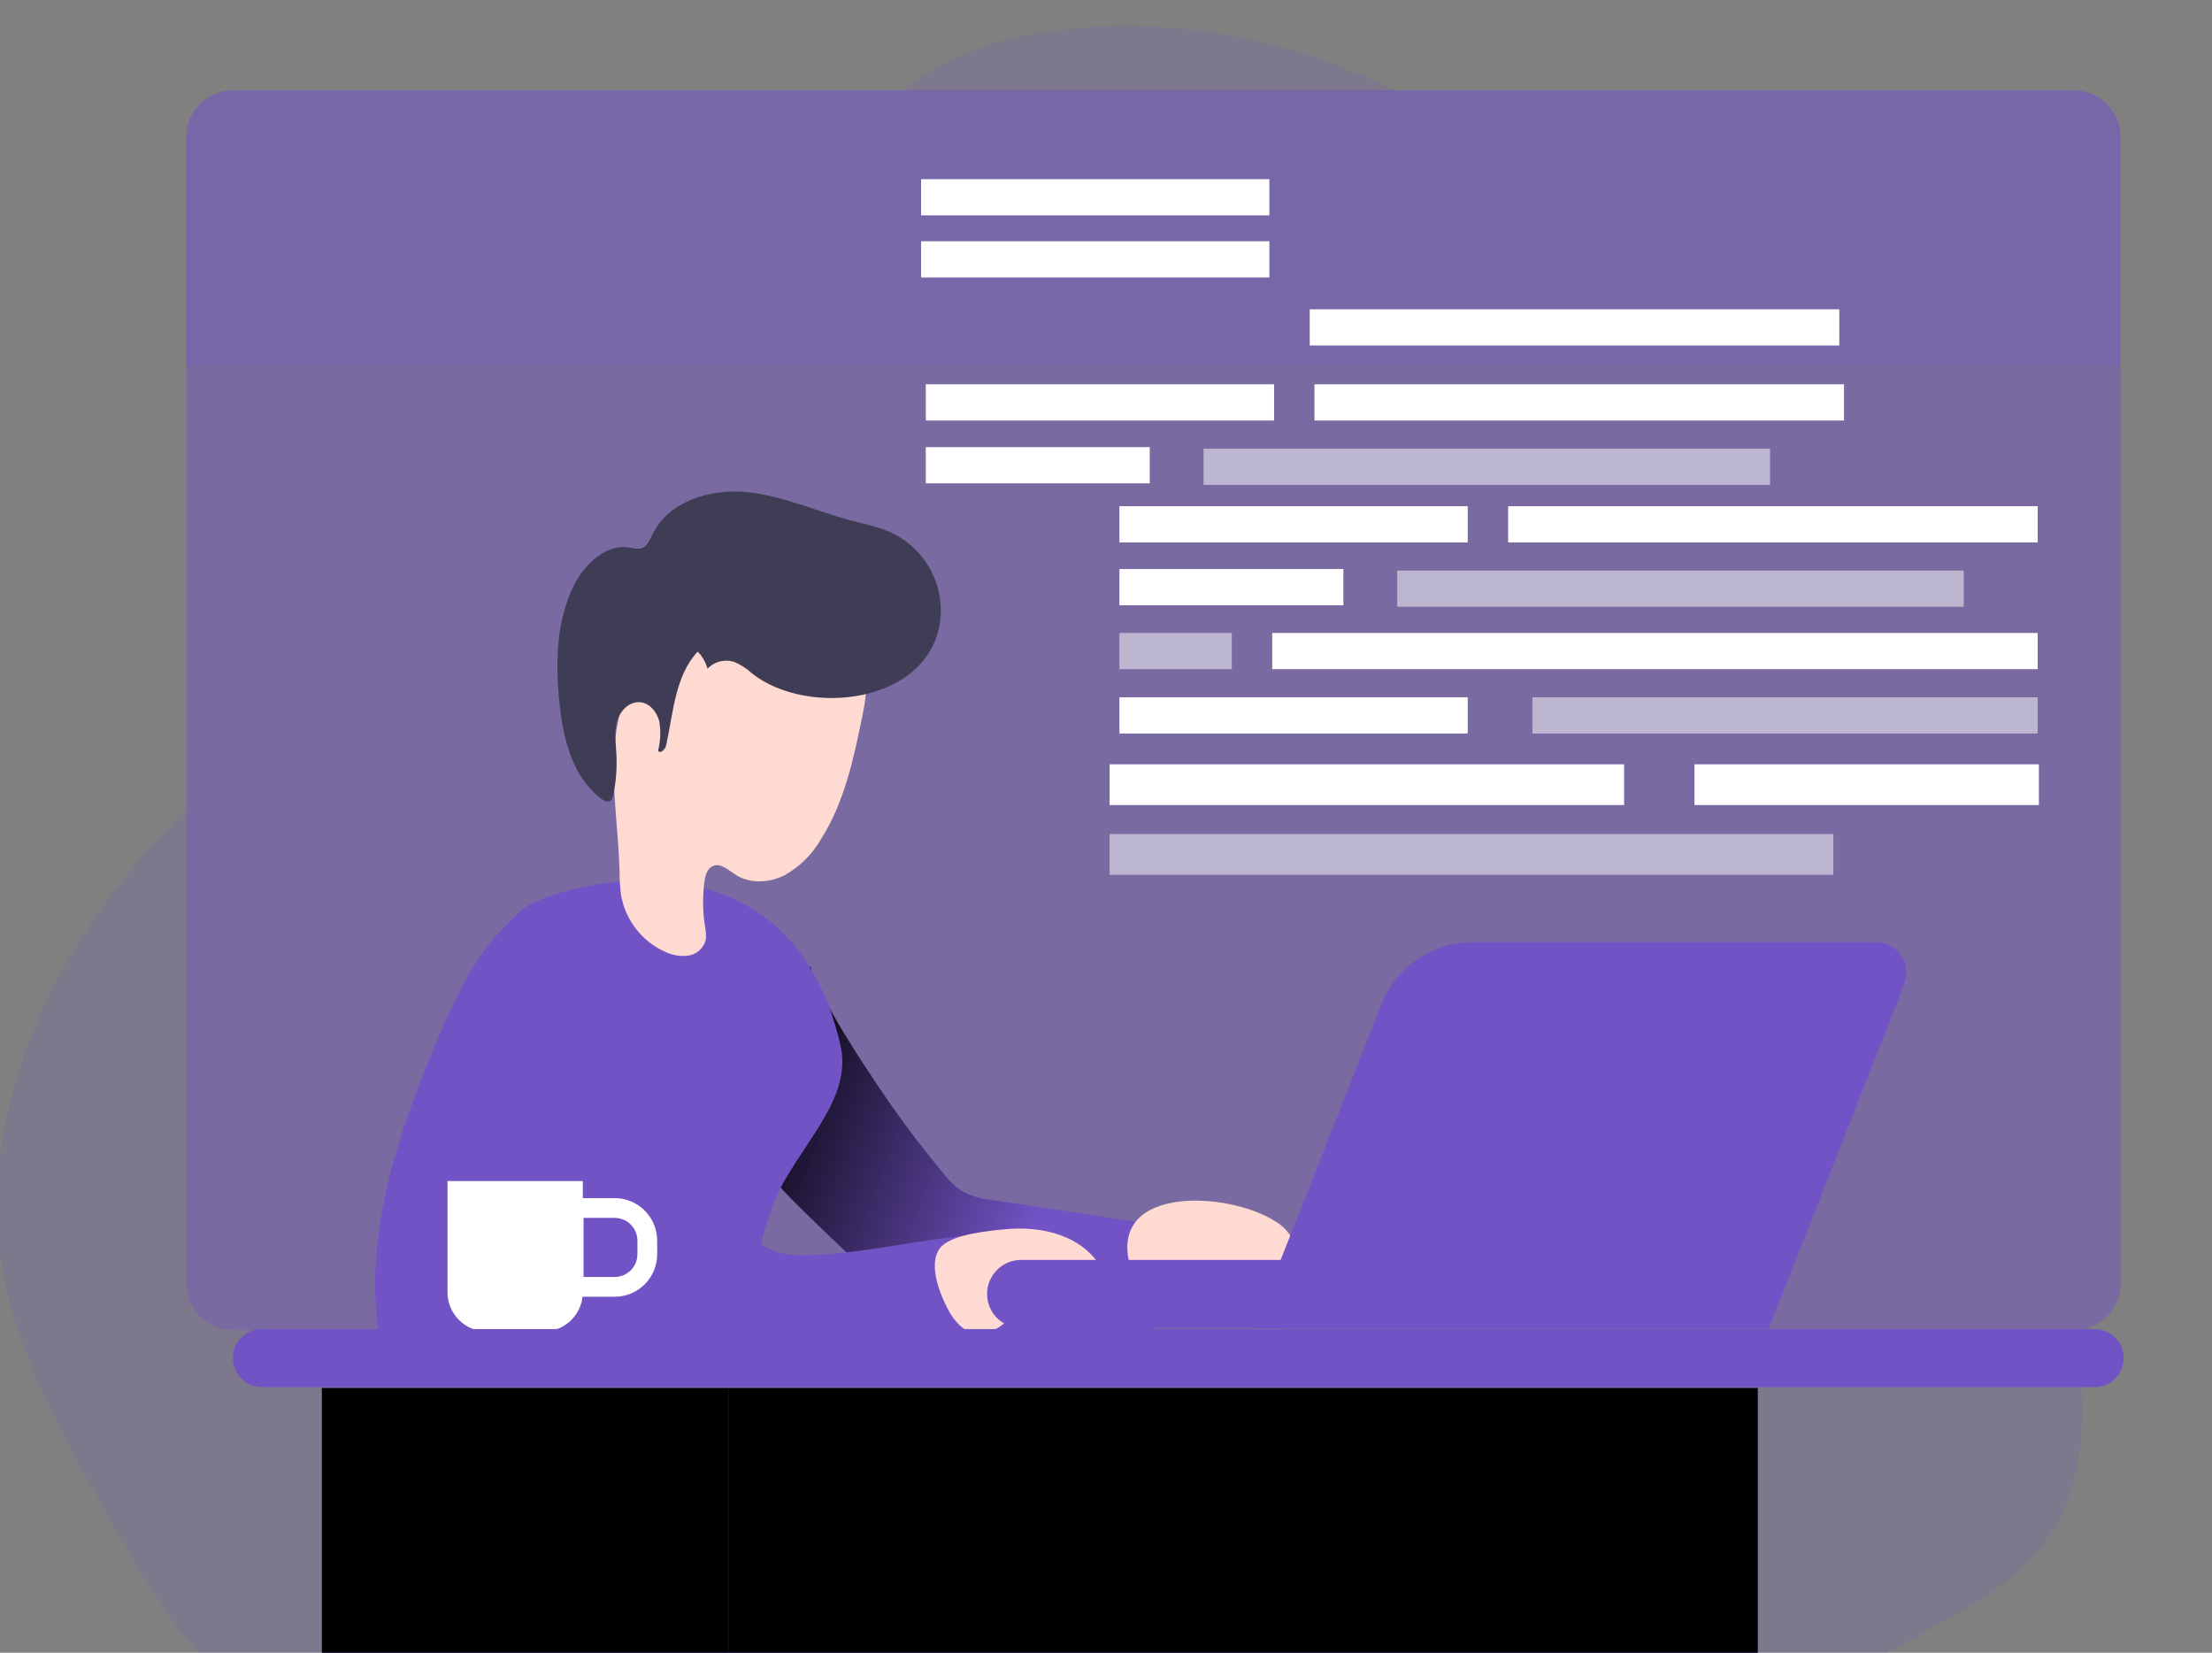 <svg width="340" height="254" viewBox="0 0 340 254" fill="none" xmlns="http://www.w3.org/2000/svg">
<rect x="0" y="0" width="340" height="254" fill="#808080" stroke="none"/>
<g clip-path="url(#clip0_151_2)">
<path opacity="0.48" d="M318.754 13.888H35.821C31.853 13.888 28.637 17.106 28.637 21.077V197.264C28.637 201.234 31.853 204.453 35.821 204.453H318.754C322.721 204.453 325.937 201.234 325.937 197.264V21.077C325.937 17.106 322.721 13.888 318.754 13.888Z" fill="#7253C6"/>
<path opacity="0.18" d="M320.054 218.365C319.837 224.606 318.409 230.959 314.917 236.132C310.519 242.646 303.375 246.678 296.456 250.47L276.839 261.273C268.243 266.012 259.181 270.863 249.381 271C242.446 271.104 235.736 268.815 229.066 266.896C197.915 257.899 165.103 256.638 132.901 258.912C116.406 260.076 99.992 262.124 83.65 264.59C70.575 266.534 54.883 273 43.093 265.345C30.25 256.992 22.368 243.465 15.112 230.333C8.796 218.935 2.39 207.256 0.304 194.396C-2.907 174.525 4.782 154.115 16.814 137.97C20.432 133.148 24.383 128.586 28.637 124.315V197.272C28.637 199.182 29.392 201.015 30.739 202.37C32.085 203.724 33.912 204.49 35.821 204.501H318.746C319.753 209.05 320.192 213.707 320.054 218.365Z" fill="#7253C6"/>
<path opacity="0.18" d="M214.345 13.896H138.696C141.543 11.729 144.636 9.907 147.91 8.466C153.89 5.855 160.407 4.691 166.909 4.225C183.267 3.044 199.673 6.659 214.345 13.896Z" fill="#7253C6"/>
<path d="M145.125 180.469C145.862 181.446 146.748 182.303 147.75 183.007C149.239 183.811 150.879 184.297 152.566 184.436L178.186 188.3C178.441 188.317 178.687 188.4 178.9 188.541C179.043 188.695 179.15 188.879 179.215 189.078C179.28 189.278 179.301 189.489 179.278 189.698C179.397 194.498 178.749 199.286 177.359 203.883C177.286 204.258 177.105 204.605 176.838 204.879C176.492 205.113 176.083 205.236 175.666 205.232C167.045 205.963 158.385 205.73 149.74 205.497C148.287 205.518 146.836 205.358 145.422 205.023C143.014 204.348 141.048 202.702 139.234 201.007C135.341 197.384 119.585 182.822 118.63 180.846C117.363 178.015 116.343 175.081 115.58 172.075C114.777 169.183 120.644 168.822 120.524 165.818C120.439 163.74 120.689 161.663 121.262 159.665C121.689 157.883 122.575 156.244 123.831 154.91C124.714 154.107 123.349 148.661 124.569 148.597C125.982 153.416 132.371 163.055 135.148 167.183C138.235 171.786 141.565 176.221 145.125 180.469V180.469Z" fill="#7253C6"/>
<path d="M145.125 180.469C145.862 181.446 146.748 182.303 147.75 183.007C149.239 183.811 150.879 184.297 152.566 184.436L178.186 188.3C178.441 188.317 178.687 188.4 178.9 188.541C179.043 188.695 179.15 188.879 179.215 189.078C179.28 189.278 179.301 189.489 179.278 189.698C179.397 194.498 178.749 199.286 177.359 203.883C177.286 204.258 177.105 204.605 176.838 204.879C176.492 205.113 176.083 205.236 175.666 205.232C167.045 205.963 158.385 205.73 149.74 205.497C148.287 205.518 146.836 205.358 145.422 205.023C143.014 204.348 141.048 202.702 139.234 201.007C135.341 197.384 119.585 182.822 118.63 180.846C117.363 178.015 116.343 175.081 115.58 172.075C114.777 169.183 120.644 168.822 120.524 165.818C120.439 163.74 120.689 161.663 121.262 159.665C121.689 157.883 122.575 156.244 123.831 154.91C124.714 154.107 123.349 148.661 124.569 148.597C125.982 153.416 132.371 163.055 135.148 167.183C138.235 171.786 141.565 176.221 145.125 180.469V180.469Z" fill="url(#paint0_linear_151_2)"/>
<path d="M80.295 139.777C78.57 141.316 76.96 142.981 75.479 144.757C71.932 149.119 69.572 154.307 67.373 159.48C61.521 173.248 56.425 187.971 57.941 202.854C57.97 203.75 58.212 204.626 58.648 205.409C59.339 206.295 60.309 206.92 61.401 207.184C64.218 208.083 67.228 208.124 70.23 208.148C81.796 208.252 93.378 208.356 104.936 207.794C106.726 207.706 108.621 207.569 110.105 206.557C111.19 205.726 112.055 204.643 112.626 203.401C115.732 197.553 116.639 190.79 119.047 184.637C122.258 176.605 131.087 169.304 129.225 160.838C121.262 124.893 83.939 136.46 80.295 139.777Z" fill="#7253C6"/>
<path d="M80.295 139.777C78.57 141.316 76.96 142.981 75.479 144.757C71.932 149.119 69.572 154.307 67.373 159.48C61.521 173.248 56.425 187.971 57.941 202.854C57.97 203.75 58.212 204.626 58.648 205.409C59.339 206.295 60.309 206.92 61.401 207.184C64.218 208.083 67.228 208.124 70.23 208.148C81.796 208.252 93.378 208.356 104.936 207.794C106.726 207.706 108.621 207.569 110.105 206.557C111.19 205.726 112.055 204.643 112.626 203.401C115.732 197.553 116.639 190.79 119.047 184.637C122.258 176.605 131.087 169.304 129.225 160.838C121.262 124.893 83.939 136.46 80.295 139.777Z" fill="url(#paint1_linear_151_2)"/>
<path d="M132.564 110.002C131.207 116.596 129.786 123.367 126.142 129.046C124.814 131.339 122.892 133.231 120.58 134.524C118.228 135.705 115.243 135.865 113.043 134.42C111.944 133.705 110.74 132.58 109.544 133.11C108.677 133.504 108.396 134.58 108.276 135.52C107.974 137.829 108.007 140.169 108.372 142.468C108.521 143.115 108.559 143.784 108.484 144.444C108.329 145.055 108 145.608 107.537 146.035C107.074 146.463 106.497 146.747 105.876 146.854C104.634 147.035 103.366 146.836 102.24 146.283C100.487 145.499 98.953 144.296 97.772 142.781C96.591 141.266 95.799 139.485 95.465 137.592C95.297 136.314 95.216 135.026 95.225 133.737C95.072 128.018 94.165 122.323 94.35 116.612C94.534 110.901 95.955 104.957 99.832 100.74C102.071 98.444 104.73 96.601 107.666 95.311C112.04 93.222 116.92 91.752 121.704 92.515C123.607 92.816 125.423 93.526 127.027 94.597C128.63 95.667 129.982 97.073 130.99 98.716C133.495 102.564 133.503 105.431 132.564 110.002Z" fill="#FFDAD2"/>
<path d="M144.515 95.471C144.841 92.791 144.344 90.075 143.089 87.684C141.834 85.294 139.882 83.342 137.492 82.09C135.365 81.029 132.997 80.579 130.701 79.969C125.324 78.523 120.163 76.13 114.648 75.615C109.134 75.102 102.793 77.037 100.337 82.041C99.888 82.957 99.446 84.066 98.459 84.306C97.92 84.365 97.374 84.315 96.854 84.162C93.17 83.511 89.855 86.66 88.193 90.009C85.512 95.431 85.376 101.752 85.962 107.769C86.5 113.335 87.92 119.351 92.383 122.741C92.825 123.078 93.475 123.383 93.9 123.022C94.095 122.818 94.216 122.555 94.245 122.275C94.694 120.164 94.861 118.004 94.743 115.849C94.655 114.243 94.398 112.54 94.815 110.957C95.233 109.375 96.573 107.873 98.21 107.921C99.727 107.921 100.947 109.335 101.325 110.813C101.593 112.318 101.536 113.862 101.156 115.343C101.397 115.945 102.24 115.223 102.384 114.596C103.492 109.552 103.741 103.905 107.24 100.138C107.952 100.875 108.47 101.778 108.749 102.765C109.272 102.222 109.937 101.838 110.668 101.656C111.399 101.475 112.167 101.502 112.883 101.736C113.898 102.179 114.832 102.79 115.644 103.544C124.168 110.202 142.725 108.226 144.515 95.471Z" fill="#3F3D56"/>
<path d="M82.751 148.002C80.054 149.962 78.738 153.408 78.658 156.733C78.578 160.059 82.093 181.159 85.408 187.151C87.977 191.81 93.33 203.971 101.461 207.328C103.869 208.324 139.466 207.907 155.985 206.115C155.881 202.204 155.688 198.292 155.431 194.38C155.455 193.864 155.299 193.356 154.99 192.943C154.572 192.509 153.978 189.673 153.384 189.673C143.753 189.714 134.04 192.661 124.409 192.886C123.01 192.977 121.605 192.893 120.227 192.637C119.099 192.356 118.017 191.912 117.016 191.32C109.584 187.111 105.474 178.846 102.569 170.806C100.345 164.605 98.555 158.187 95.345 152.396C94.205 150.332 93.186 148.323 90.938 147.416C88.298 146.348 85.199 146.227 82.751 148.002Z" fill="#7253C6"/>
<path d="M82.751 148.002C80.054 149.962 78.738 153.408 78.658 156.733C78.578 160.059 82.093 181.159 85.408 187.151C87.977 191.81 93.33 203.971 101.461 207.328C103.869 208.324 139.466 207.907 155.985 206.115C155.881 202.204 155.688 198.292 155.431 194.38C155.455 193.864 155.299 193.356 154.99 192.943C154.572 192.509 153.978 189.673 153.384 189.673C143.753 189.714 134.04 192.661 124.409 192.886C123.01 192.977 121.605 192.893 120.227 192.637C119.099 192.356 118.017 191.912 117.016 191.32C109.584 187.111 105.474 178.846 102.569 170.806C100.345 164.605 98.555 158.187 95.345 152.396C94.205 150.332 93.186 148.323 90.938 147.416C88.298 146.348 85.199 146.227 82.751 148.002Z" fill="url(#paint2_linear_151_2)"/>
<path d="M154.572 188.918C159.573 188.445 165.127 189.561 168.298 193.457C168.631 193.812 168.85 194.26 168.924 194.742C168.92 195.176 168.786 195.598 168.538 195.955C166.668 199.063 162.607 199.802 159.196 201.031C157.421 201.667 155.727 202.508 154.147 203.537C153.258 204.243 152.229 204.752 151.129 205.031C148.721 205.393 146.722 203.24 145.631 201.087C144.379 198.678 142.42 193.73 144.828 191.449C146.795 189.641 152.1 189.143 154.572 188.918Z" fill="#FFDAD2"/>
<path d="M195.981 187.682C196.871 188.188 197.636 188.888 198.22 189.73C198.505 190.156 198.674 190.649 198.711 191.16C198.748 191.671 198.65 192.183 198.429 192.645C198.05 193.215 197.534 193.679 196.928 193.995C192.489 196.637 187.047 197.111 182.552 199.617C181.63 200.288 180.573 200.749 179.454 200.967C178.797 200.981 178.145 200.844 177.549 200.565C176.953 200.287 176.43 199.874 176.019 199.36C175.2 198.338 174.572 197.176 174.165 195.931C168.907 182.115 188.42 182.862 195.981 187.682Z" fill="#FFDAD2"/>
<path d="M68.785 181.513H89.582V198.605C89.582 200.203 88.948 201.735 87.819 202.865C86.69 203.995 85.159 204.63 83.562 204.63H74.805C73.208 204.63 71.677 203.995 70.548 202.865C69.419 201.735 68.785 200.203 68.785 198.605V181.513Z" fill="white"/>
<path d="M88.177 185.657H94.478C95.808 185.657 97.085 186.186 98.025 187.128C98.966 188.069 99.495 189.346 99.495 190.678V192.758C99.495 194.089 98.966 195.366 98.025 196.308C97.085 197.249 95.808 197.778 94.478 197.778H88.177V185.657Z" stroke="white" stroke-width="3.038" stroke-miterlimit="10"/>
<path d="M321.964 204.26H40.251C37.787 204.26 35.789 206.258 35.789 208.722C35.789 211.186 37.787 213.184 40.251 213.184H321.964C324.429 213.184 326.427 211.186 326.427 208.722C326.427 206.258 324.429 204.26 321.964 204.26Z" fill="#7253C6"/>
<path d="M270.178 213.32H110.94V268.59H270.178V213.32Z" fill="#7253C6"/>
<path d="M112.024 213.32H49.474V268.59H112.024V213.32Z" fill="#7253C6"/>
<path d="M270.185 213.32H111.992V268.59H270.185V213.32Z" fill="url(#paint3_linear_151_2)"/>
<path d="M112.024 213.32H49.474V268.59H112.024V213.32Z" fill="url(#paint4_linear_151_2)"/>
<path opacity="0.18" d="M325.929 21.085V56.266H28.637V21.085C28.637 19.174 29.392 17.342 30.739 15.987C32.085 14.633 33.912 13.866 35.821 13.856H318.746C320.655 13.866 322.482 14.633 323.828 15.987C325.174 17.342 325.929 19.174 325.929 21.085Z" fill="#7253C6"/>
<path d="M156.956 204.107H260.048C262.938 204.107 265.281 201.763 265.281 198.87C265.281 195.978 262.938 193.633 260.048 193.633H156.956C154.066 193.633 151.723 195.978 151.723 198.87C151.723 201.763 154.066 204.107 156.956 204.107Z" fill="#7253C6"/>
<path d="M156.956 204.107H260.048C262.938 204.107 265.281 201.763 265.281 198.87C265.281 195.978 262.938 193.633 260.048 193.633H156.956C154.066 193.633 151.723 195.978 151.723 198.87C151.723 201.763 154.066 204.107 156.956 204.107Z" fill="url(#paint5_linear_151_2)"/>
<path d="M192.706 204.123H271.823L292.692 151.167C292.969 150.461 293.069 149.698 292.985 148.945C292.9 148.191 292.634 147.47 292.207 146.843C291.781 146.216 291.208 145.703 290.539 145.348C289.869 144.993 289.123 144.806 288.366 144.805H226.281C223.278 144.811 220.345 145.719 217.864 147.412C215.382 149.105 213.466 151.504 212.363 154.299L192.706 204.123Z" fill="#7253C6"/>
<path d="M196.727 204.18H271.871L291.688 153.874C291.953 153.204 292.05 152.479 291.97 151.763C291.89 151.046 291.637 150.361 291.232 149.765C290.826 149.169 290.282 148.682 289.645 148.345C289.008 148.009 288.299 147.833 287.579 147.833H228.616C225.76 147.832 222.97 148.691 220.608 150.298C218.246 151.906 216.422 154.187 215.373 156.846L196.727 204.18Z" fill="#7253C6"/>
<path d="M196.727 204.18H271.871L291.688 153.874C291.953 153.204 292.05 152.479 291.97 151.763C291.89 151.046 291.637 150.361 291.232 149.765C290.826 149.169 290.282 148.682 289.645 148.345C289.008 148.009 288.299 147.833 287.579 147.833H228.616C225.76 147.832 222.97 148.691 220.608 150.298C218.246 151.906 216.422 154.187 215.373 156.846L196.727 204.18Z" fill="url(#paint6_linear_151_2)"/>
<path opacity="0.51" d="M281.8 128.187H170.553V134.452H281.8V128.187Z" fill="white"/>
<path d="M249.638 117.464H170.553V123.729H249.638V117.464Z" fill="white"/>
<path d="M313.392 117.464H260.449V123.729H313.392V117.464Z" fill="white"/>
<path d="M313.207 77.8H231.811V83.367H313.207V77.8Z" fill="white"/>
<path opacity="0.51" d="M301.842 87.688H214.763V93.254H301.842V87.688Z" fill="white"/>
<path d="M225.599 77.8H172.062V83.367H225.599V77.8Z" fill="white"/>
<path d="M313.207 97.278H195.547V102.845H313.207V97.278Z" fill="white"/>
<path opacity="0.51" d="M189.335 97.278H172.062V102.845H189.335V97.278Z" fill="white"/>
<path opacity="0.51" d="M313.207 107.166H235.543V112.733H313.207V107.166Z" fill="white"/>
<path d="M225.599 107.166H172.062V112.733H225.599V107.166Z" fill="white"/>
<path d="M206.488 87.455H172.062V93.021H206.488V87.455Z" fill="white"/>
<path d="M283.437 59.061H202.041V64.627H283.437V59.061Z" fill="white"/>
<path opacity="0.51" d="M272.072 68.949H184.992V74.515H272.072V68.949Z" fill="white"/>
<path d="M195.836 59.061H142.3V64.627H195.836V59.061Z" fill="white"/>
<path d="M282.715 47.535H201.318V53.101H282.715V47.535Z" fill="white"/>
<path d="M195.114 37.077H141.577V42.643H195.114V37.077Z" fill="white"/>
<path d="M195.114 27.535H141.577V33.101H195.114V27.535Z" fill="white"/>
<path d="M176.725 68.716H142.3V74.282H176.725V68.716Z" fill="white"/>
</g>
<defs>
<linearGradient id="paint0_linear_151_2" x1="119.609" y1="170.95" x2="159.949" y2="186.313" gradientUnits="userSpaceOnUse">
<stop offset="0.01"/>
<stop offset="0.12" stop-opacity="0.75"/>
<stop offset="1" stop-opacity="0"/>
</linearGradient>
<linearGradient id="paint1_linear_151_2" x1="9315.27" y1="20253.4" x2="8188.32" y2="13556.4" gradientUnits="userSpaceOnUse">
<stop offset="0.01"/>
<stop offset="0.12" stop-opacity="0.75"/>
<stop offset="1" stop-opacity="0"/>
</linearGradient>
<linearGradient id="paint2_linear_151_2" x1="10468.5" y1="16733.8" x2="11765.9" y2="13046.1" gradientUnits="userSpaceOnUse">
<stop offset="0.01"/>
<stop offset="0.12" stop-opacity="0.75"/>
<stop offset="1" stop-opacity="0"/>
</linearGradient>
<linearGradient id="paint3_linear_151_2" x1="41713.8" y1="11991.3" x2="40818.3" y2="20603" gradientUnits="userSpaceOnUse">
<stop offset="0.01"/>
<stop offset="0.12" stop-opacity="0.75"/>
<stop offset="1" stop-opacity="0"/>
</linearGradient>
<linearGradient id="paint4_linear_151_2" x1="5385.64" y1="12370.5" x2="7442.31" y2="23408.7" gradientUnits="userSpaceOnUse">
<stop offset="0.01"/>
<stop offset="0.12" stop-opacity="0.75"/>
<stop offset="1" stop-opacity="0"/>
</linearGradient>
<linearGradient id="paint5_linear_151_2" x1="30235.6" y1="3001.31" x2="30236.2" y2="2716.07" gradientUnits="userSpaceOnUse">
<stop offset="0.01"/>
<stop offset="0.12" stop-opacity="0.75"/>
<stop offset="1" stop-opacity="0"/>
</linearGradient>
<linearGradient id="paint6_linear_151_2" x1="29510.3" y1="16199.2" x2="29645" y2="10429.7" gradientUnits="userSpaceOnUse">
<stop offset="0.01"/>
<stop offset="0.12" stop-opacity="0.75"/>
<stop offset="1" stop-opacity="0"/>
</linearGradient>
<clipPath id="clip0_151_2">
<rect width="340" height="254" fill="white"/>
</clipPath>
</defs>
</svg>
